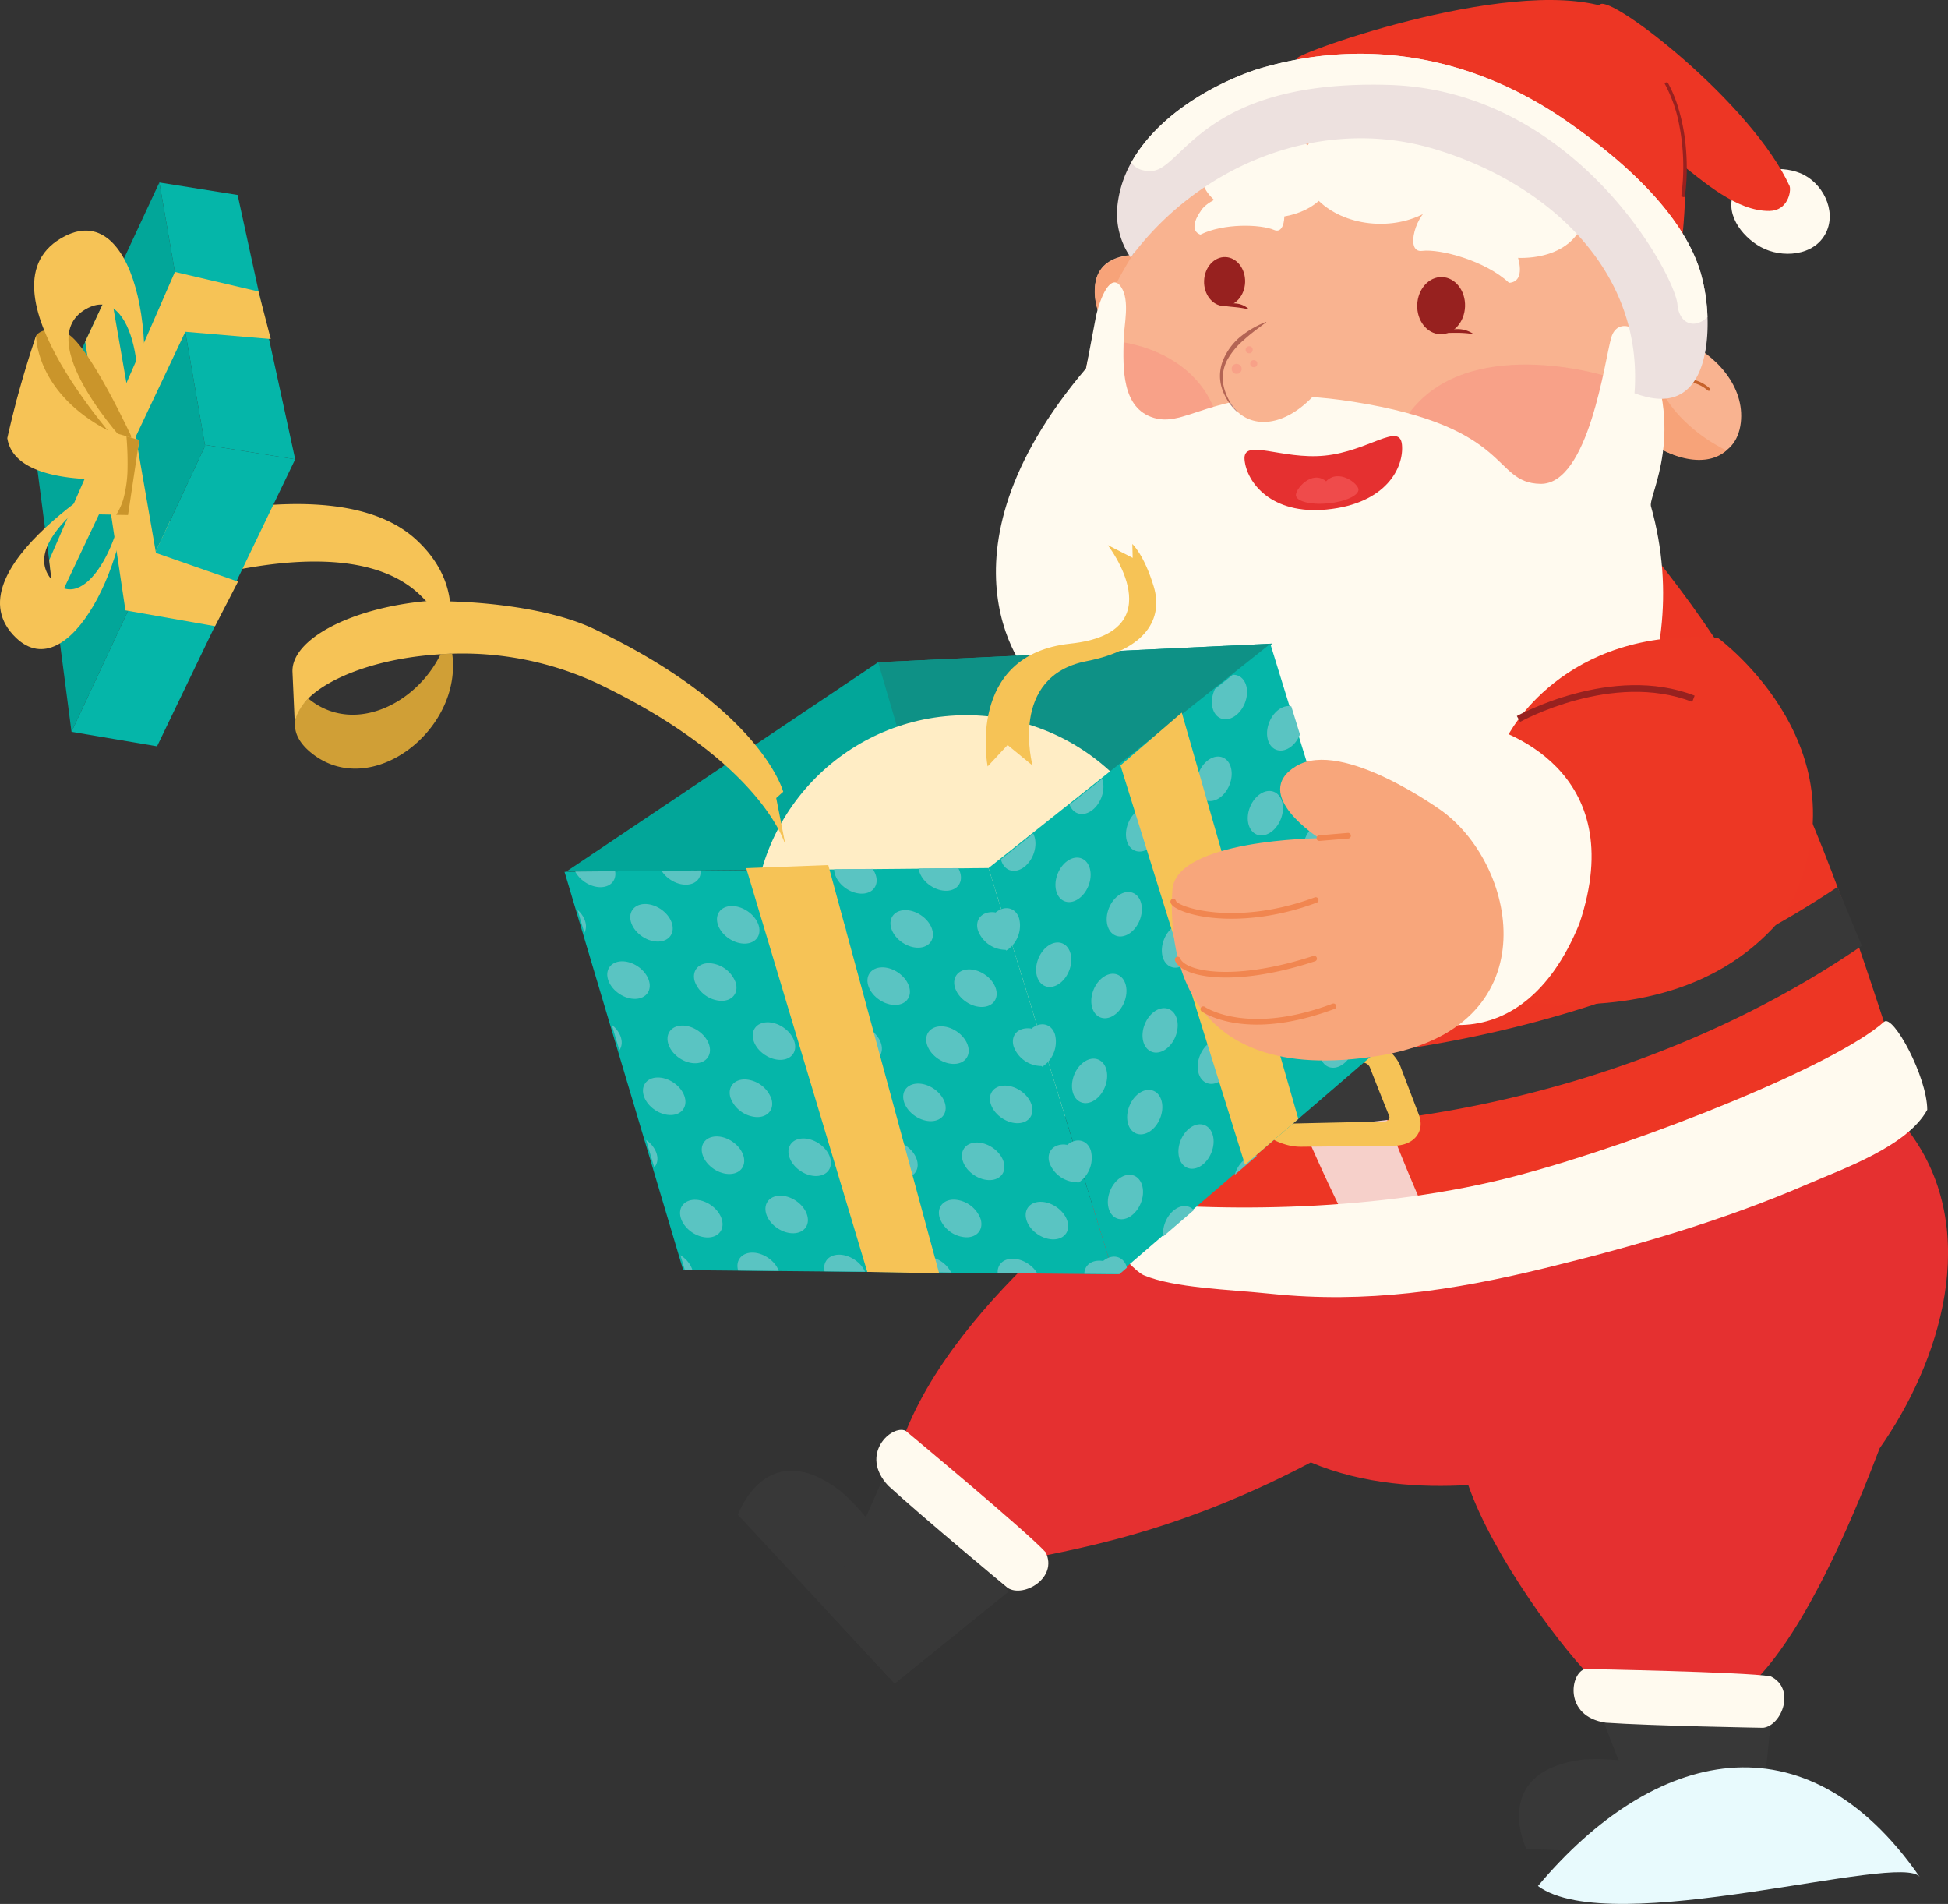<svg xmlns="http://www.w3.org/2000/svg" xmlns:xlink="http://www.w3.org/1999/xlink" viewBox="0 0 503.98 492.47">
  <rect x="0" y="0" width="503.98" height="492.47" fill="#333333" stroke="none"/>
  <defs>
    <style>
      .cls-1 {
        fill: none;
      }

      .cls-2 {
        fill: #f9b390;
      }

      .cls-3 {
        fill: #f7a379;
      }

      .cls-4 {
        fill: #c6622b;
      }

      .cls-5 {
        fill: #f47676;
        opacity: 0.29;
      }

      .cls-6 {
        fill: #e53030;
      }

      .cls-7 {
        fill: #ed3624;
      }

      .cls-8 {
        fill: #f6d0ca;
      }

      .cls-9 {
        fill: #383838;
      }

      .cls-10 {
        fill: #f6c356;
      }

      .cls-11 {
        fill: #fffaef;
      }

      .cls-12 {
        opacity: 0.53;
      }

      .cls-13 {
        fill: #751f1f;
      }

      .cls-14 {
        fill: #02a699;
      }

      .cls-15 {
        fill: #0e9186;
      }

      .cls-16 {
        fill: #ef4b4b;
      }

      .cls-17 {
        fill: #97211f;
      }

      .cls-18 {
        fill: #ede1df;
      }

      .cls-19 {
        fill: #ffedc5;
        filter: blur(10px);
      }

      .cls-20 {
        fill: #05b6a9;
      }

      .cls-21 {
        clip-path: url(#clip-path);
      }

      .cls-22 {
        fill: #5ac4c2;
      }

      .cls-23 {
        fill: #ed3724;
      }

      .cls-24 {
        fill: #f8a67b;
      }

      .cls-25 {
        fill: #f18650;
      }

      .cls-26 {
        fill: #d09f36;
      }

      .cls-27 {
        fill: #e8fafd;
      }

      .cls-28 {
        fill: #ca952b;
      }
    </style>
    <clipPath id="clip-path">
      <polygon class="cls-1"
        points="256.18 224.48 146.48 225.46 148.77 233.17 177.18 328.49 288.56 329.55 289.63 329.56 360.53 268.53 329.08 166.48 256.18 224.48" />
    </clipPath>
  </defs>
  <title>資產 13</title>
  <g id="圖層_2" data-name="圖層 2">
    <g id="Layer_1" data-name="Layer 1">
      <path class="cls-2"
        d="M283.36,73.41c-1.21,9.19,7.1,19.67,15.12,23,7.11,2.92,17.51,2.49,18.72-7.73,1.11-9.38-6.47-17.65-14.57-21.07C296.34,64.92,284.54,64.49,283.36,73.41Z" />
      <path class="cls-3"
        d="M304.26,89.71c-3.6-3.16-7.33-7.44-8.24-11.85-.72-3.45-.81-7.66,1.72-10.9a8.8,8.8,0,0,1,.64-.73c-6.18-.69-13.88,0-15,7.18-1.41,8.92,6.92,19.18,15.12,23,4.53,2.09,10.89,3.07,15-.59A41.77,41.77,0,0,1,304.26,89.71Z" />
      <path class="cls-4"
        d="M309.08,79.72a9.42,9.42,0,0,0-4.56-2.27,16.45,16.45,0,0,0-4.17-.44,10.83,10.83,0,0,0-6.75,2.33,7.7,7.7,0,0,0-2.21,3.12c-.19.48.74,1.11.93.64,1.76-4.42,7-5.74,11.33-5a9,9,0,0,1,4.87,2.12c.5.49,1.06,0,.56-.53Z" />
      <path class="cls-2"
        d="M430.59,107.13c-5,44.69-45.7,69.31-88.4,64.22-18.89-2.24-37.56-9.71-49.47-25.13a63.58,63.58,0,0,1-11.74-51c2.52-12.39,7.85-23.44,15.12-33.93,15.35-22.11,42.24-38.26,69.33-35.5,25.33,2.57,50.09,18.66,60,43.18A78.84,78.84,0,0,1,430.59,107.13Z" />
      <path class="cls-2"
        d="M416.53,94.09c-1.21,9.19,7.1,19.67,15.11,23,7.12,2.93,17.52,2.49,18.73-7.72,1.11-9.38-6.47-17.65-14.57-21.07C429.51,85.6,417.71,85.17,416.53,94.09Z" />
      <path class="cls-3"
        d="M437.43,110.39c-3.6-3.16-7.33-7.44-8.24-11.86-.72-3.45-.81-7.65,1.72-10.89a8.93,8.93,0,0,1,.64-.74c-6.18-.69-13.88,0-15,7.19-1.41,8.92,6.92,19.18,15.11,23,4.53,2.1,10.9,3.08,15-.58A42.13,42.13,0,0,1,437.43,110.39Z" />
      <path class="cls-4"
        d="M442.25,100.39a9.4,9.4,0,0,0-4.56-2.26,16,16,0,0,0-4.17-.44,10.8,10.8,0,0,0-6.75,2.32,7.74,7.74,0,0,0-2.21,3.13c-.19.47.74,1.11.93.64,1.76-4.42,7-5.74,11.32-5a9.08,9.08,0,0,1,4.88,2.11c.5.5,1.06,0,.56-.53Z" />
      <path class="cls-5" d="M414.73,97.06s-35.19-10.7-50.25,9.94l5.31,23.65,37.53,11.22S427,99.4,414.73,97.06Z" />
      <path class="cls-5" d="M288.75,88.3s20.53,1.45,26.13,19.54C314.88,107.84,280.66,128.27,288.75,88.3Z" />
      <path class="cls-6"
        d="M494,292.81h0c-17.14-23.17-201,11-201,11S239.1,341.5,231.1,381c11.71,5.44,16.64,27.28,28.92,23.65,10.52-3.11,39.21-5.32,79.11-26.38,13.65,5.78,28.77,6.57,40.73,5.85,6.26,18.06,24.32,42.93,34.21,52.18,0,0,10.9,1.93,33.23,3.12,0,0,15.32-2.5,39-64.82C501.77,352.65,513,318.44,494,292.81Z" />
      <path class="cls-7"
        d="M493.77,283.86c-29,20.06-62.17,31.15-96.15,39.6-17.1,4.26-33.79,8-51.54,7.41s-35.3-4.54-52.68-8.31c-13.86-25-24-50.58-26.48-79.27-2.12-24.33-1.42-49.44,3.18-73.45,47.32-14.09,93.52-31.54,140.77-45.76,19.07,20.54,35.77,42.71,48.4,67.81C474,221.2,483.58,252.77,493.77,283.86Z" />
      <path class="cls-8"
        d="M317.86,154.09c-6.07,69.58,5.19,110.56,30.38,161.54,6.8-.71,13.59-1.47,20.38-2.34-23.73-53.7-35.73-104.11-27-166.65Q329.77,150.44,317.86,154.09Z" />
      <path class="cls-9"
        d="M428.23,254.13a251.5,251.5,0,0,0,47.16-24.69q3.12,7.6,6.3,15.19C423.91,284.2,345.84,300,276.77,287.84c-1.68-4.49-3.25-9-4.7-13.61,53.08,3.85,107.11-.65,156.16-20.1" />
      <path class="cls-10"
        d="M361.68,274.51c-2.41-4-7.32-6.16-12-6q-12.48.69-24.95,1.47a9.07,9.07,0,0,0-3.79,1,5,5,0,0,0-2.75,5.54,6.74,6.74,0,0,0,.42,1.27c1.76,4,3.59,7.89,5.46,11.79a7.83,7.83,0,0,0,.65,1.11,14.76,14.76,0,0,0,7.52,5.24,13.85,13.85,0,0,0,4.37.69c8.05-.09,16.1-.16,24.15-.28,4.76-.07,7.53-3.22,6.61-7.09a8.72,8.72,0,0,0-.27-.88q-2.43-6.36-4.85-12.73A6.83,6.83,0,0,0,361.68,274.51Zm-3.47,15.57c-8.14.19-16.27.35-24.41.55a2.5,2.5,0,0,1-2.22-1.24c-1.83-4-3.63-8-5.37-12a.87.87,0,0,1,.11-1,1.39,1.39,0,0,1,1-.41c8.28-.44,16.56-.82,24.85-1.21a2.62,2.62,0,0,1,1.45.4,2,2,0,0,1,.77.87q2.46,6.3,5,12.59a.94.94,0,0,1-.48,1.26A1.55,1.55,0,0,1,358.21,290.08Z" />
      <path class="cls-11"
        d="M286.87,310.46c28.58,3.23,70.31,3,105.74-6.4,32.69-8.66,82.29-28.55,94.84-39.77,2.31-2.06,11.12,14.17,11.16,22.77-5.18,9.5-22,15.33-31.16,19.3-21.83,9.46-45,16.1-67.93,21.7-23.66,5.77-46.13,9.14-70.61,6.6-11.05-1.15-25.15-1.49-33-4.81C292.22,328.28,278.22,311.79,286.87,310.46Z" />
      <path class="cls-9" d="M231.45,435.46l-40.53-43.64s7.34-21,26.72-6a59.57,59.57,0,0,1,14.82,20.3l16.08,15.56Z" />
      <polygon class="cls-9" points="229.45 380.15 261 411.65 231.45 435.46 213.52 416.15 229.45 380.15" />
      <path class="cls-9" d="M454.41,480.45l-59.52-2.2s-9.64-20,14.66-23.13A59.54,59.54,0,0,1,434.38,459l22.37-.37Z" />
      <polygon class="cls-9" points="413.88 442.76 458.47 442.72 454.41 480.45 428.08 479.48 413.88 442.76" />
      <path class="cls-11"
        d="M234.29,370.08c-3.57-1.68-12.12,6.06-4.49,14.21,8.7,8,30.94,26.47,30.94,26.47,4.14,2.58,13-2.63,9.8-9.23C265.82,396.29,234.29,370.08,234.29,370.08Z" />
      <path class="cls-11"
        d="M410.09,431.7c-3.84.92-5.68,12.3,5.37,13.89,11.81.83,40.7,1.32,40.7,1.32,4.85-.57,8.52-10.19,1.88-13.33C451.08,432.44,410.09,431.7,410.09,431.7Z" />
      <path class="cls-11"
        d="M281,95.26c-41.76,49.1-15.15,80.37-13.14,80.78s3.7-3.34,4.48-7.17c-.15,11.59-.32,63.31,49.41,74.9,45.27,10.54,72.73-36,75.57-41.77,1.71,2.15-2.56,10.1-.48,10.34,14.55,1.68,42.9-36.71,30.28-81.42-.68-2.81,9.62-19.59-2.25-43-.24-2.83-6.35-6.11-8-.64s-5.78,38.16-18.38,37.87-6.83-14.67-48.39-21.23c-34.74-5.49-42.16,6.9-51.5,4.19-8.49-2.46-8.05-13-7.9-20.16.08-3.95,1.7-10.13-.65-13.7-2.65-4-5.48,2.86-6.51,7.59" />
      <path class="cls-2"
        d="M321.66,86.66a13.66,13.66,0,0,0-5.08,9A12.9,12.9,0,0,0,320,106.36c4.38,4.28,12.06,4,19.49-3.61A32.22,32.22,0,0,0,347,90.22c.66-2.06,1.39-4.92.59-7-1.09-2.88-6.08-2.32-8.54-2.2C333.25,81.3,326.31,82.85,321.66,86.66Z" />
      <g class="cls-12">
        <path class="cls-13"
          d="M319.92,106.4a14.06,14.06,0,0,1-3.87-6.2,10.72,10.72,0,0,1,.53-7.39,15.51,15.51,0,0,1,4.57-5.9,24.59,24.59,0,0,1,6.41-3.65l.05.1c-2,1.46-3.92,2.86-5.68,4.46a19.11,19.11,0,0,0-4.48,5.39,10,10,0,0,0-.83,6.84,13.9,13.9,0,0,0,3.38,6.27Z" />
      </g>
      <circle class="cls-5" cx="319.95" cy="95.41" r="1.3" />
      <circle class="cls-5" cx="323.18" cy="90.47" r="0.92" />
      <circle class="cls-5" cx="324.37" cy="94.06" r="0.92" />
      <polygon class="cls-14" points="146.48 225.46 256.18 224.48 329.08 166.48 227.19 171.3 146.48 225.46" />
      <polygon class="cls-15" points="227.19 171.3 242.98 225.25 256.18 224.48 329.08 166.48 227.19 171.3" />
      <path class="cls-6"
        d="M362.71,115c.57,5.84-4,15.28-19.46,16.79-14.36,1.4-20.69-7-21.26-12.82s9.53,0,20.77-1.12S362.14,109.13,362.71,115Z" />
      <path class="cls-16"
        d="M351.46,126.55c.15,1.58-3.35,3.21-7.82,3.65s-8.22-.49-8.37-2.07,4.08-6.71,7.82-3.64C346.3,121.17,351.31,125,351.46,126.55Z" />
      <ellipse class="cls-11" cx="327.48" cy="45.51" rx="10.83" ry="16.66"
        transform="translate(270.92 371.27) rotate(-88.06)" />
      <ellipse class="cls-11" cx="356.77" cy="43.13" rx="14.75" ry="19.75"
        transform="translate(301.6 398.24) rotate(-88.06)" />
      <ellipse class="cls-11" cx="387.32" cy="49.53" rx="15.9" ry="23.63"
        transform="translate(196.4 390.15) rotate(-68.02)" />
      <ellipse class="cls-17" cx="372.83" cy="79.06" rx="7.39" ry="6.19"
        transform="translate(281.21 449) rotate(-88.06)" />
      <ellipse class="cls-17" cx="316.82" cy="72.83" rx="6.34" ry="5.31"
        transform="translate(233.31 387) rotate(-88.06)" />
      <path class="cls-17"
        d="M372.59,86.13a7.8,7.8,0,0,1,2.12-.76,11.21,11.21,0,0,1,2.24-.24,7.14,7.14,0,0,1,4.29,1.29c-.76-.1-1.46-.2-2.17-.25s-1.41-.08-2.12-.08C375.52,86.08,374.1,86.15,372.59,86.13Z" />
      <path class="cls-17"
        d="M316,79a5.87,5.87,0,0,1,1.82-.5,8,8,0,0,1,1.9,0,5.57,5.57,0,0,1,3.44,1.53c-.64-.13-1.21-.25-1.8-.35s-1.16-.17-1.75-.23C318.41,79.33,317.24,79.25,316,79Z" />
      <path class="cls-11"
        d="M472.43,60.17c-3,6.12-11.5,6.71-16.92,3.71-5.07-2.79-9.77-9.12-6.52-14.89,3.09-5.49,11.48-6.35,16.78-4.19C471.48,47.12,475.24,54.42,472.43,60.17Z" />
      <path class="cls-7"
        d="M335.47,15.17c-.4-1.35,58.52-22.6,82.45-12.42,25.93,11,16.41,65.6,16.41,65.6C429.28,68.81,335.47,15.17,335.47,15.17Z" />
      <path class="cls-7"
        d="M414,1.12c3.05-2.34,39.05,25.39,49,47,.47,1.4-.49,6.35-5.16,6.44-8.49.15-17.09-7.57-23.53-12.58C421.84,32.3,413.48,1.53,414,1.12Z" />
      <path class="cls-18"
        d="M425.92,102.65a28.69,28.69,0,0,1-3.05-.93c2.43-32.57-23.58-54.93-52.23-63.31-28.94-8.47-60.17,4.05-78.11,28.2A20,20,0,0,1,289,54.27,29,29,0,0,1,292.7,42C299.2,30.31,313,22.06,325,18c28.3-8.65,56.41-3.36,80.56,13.5,13.14,9.18,29.12,22.69,34.2,38.3a47.26,47.26,0,0,1,2,12.18C442.14,93.27,438.91,105.87,425.92,102.65Z" />
      <path class="cls-11"
        d="M441.73,82c-3.22,3.21-7.3,1.86-7.75-3.28-.66-7.58-26.27-55.35-74.7-56.76S306,44.06,297.8,44.24c-2.76.06-4.28-.92-5.1-2.23C299.2,30.31,313,22.06,325,18c28.3-8.65,56.41-3.36,80.56,13.5,13.14,9.18,29.12,22.69,34.2,38.3A47.26,47.26,0,0,1,441.73,82Z" />
      <path class="cls-17"
        d="M430.78,21.82a36.49,36.49,0,0,1,3.68,10.6A55.91,55.91,0,0,1,435,50.5c-.06.44.87.69.93.24a57.67,57.67,0,0,0,.3-11.67,50.59,50.59,0,0,0-2.18-11.67,33.87,33.87,0,0,0-2.47-5.85c-.26-.47-1.09-.2-.83.27Z" />
      <circle class="cls-19" cx="250" cy="240" r="55">
        <animate 
          attributeType="auto" 
          attributeName="opacity" 
          dur="1s" 
          values="0.4;0.8;0.4" 
          repeatCount="indefinite"
          begin="0" />
      </circle>
      <polygon class="cls-20"
        points="255.75 224.53 288.13 329.6 176.76 328.54 148.35 233.22 146.05 225.51 255.75 224.53" />
      <polygon class="cls-20"
        points="328.65 166.53 360.11 268.58 289.21 329.61 288.13 329.6 255.75 224.53 328.65 166.53" />
      <g class="cls-21">
        <ellipse class="cls-22" cx="63.6" cy="221.34" rx="4.28" ry="5.96"
          transform="translate(-155.76 151.22) rotate(-56.24)" />
        <ellipse class="cls-22" cx="86.04" cy="221.86" rx="4.28" ry="5.96"
          transform="translate(-146.23 170.11) rotate(-56.24)" />
        <ellipse class="cls-22" cx="108.48" cy="222.39" rx="4.28" ry="5.96"
          transform="translate(-136.7 189) rotate(-56.24)" />
        <path class="cls-22"
          d="M136.21,223c.82,2.68-.88,4.8-3.8,4.74a7.67,7.67,0,0,1-6.78-5c-.83-2.68.87-4.81,3.79-4.74A7.69,7.69,0,0,1,136.21,223Z" />
        <ellipse class="cls-22" cx="153.36" cy="223.44" rx="4.28" ry="5.96"
          transform="matrix(0.56, -0.83, 0.83, 0.56, -117.63, 226.77)" />
        <ellipse class="cls-22" cx="175.8" cy="223.96" rx="4.28" ry="5.96"
          transform="translate(-108.09 245.67) rotate(-56.24)" />
        <ellipse class="cls-22" cx="198.24" cy="224.49" rx="4.28" ry="5.96"
          transform="translate(-98.56 264.56) rotate(-56.24)" />
        <ellipse class="cls-22" cx="220.68" cy="225.01" rx="4.28" ry="5.96"
          transform="matrix(0.56, -0.83, 0.83, 0.56, -89.03, 283.44)" />
        <ellipse class="cls-22" cx="243.11" cy="225.54" rx="4.28" ry="5.96"
          transform="translate(-79.49 302.33) rotate(-56.24)" />
        <ellipse class="cls-22" cx="78.79" cy="236.59" rx="4.28" ry="5.96"
          transform="matrix(0.56, -0.83, 0.83, 0.56, -161.69, 170.62)" />
        <ellipse class="cls-22" cx="101.23" cy="237.11" rx="4.28" ry="5.96"
          transform="translate(-152.15 189.51) rotate(-56.24)" />
        <ellipse class="cls-22" cx="123.67" cy="237.63" rx="4.28" ry="5.96"
          transform="translate(-142.62 208.4) rotate(-56.24)" />
        <ellipse class="cls-22" cx="146.11" cy="238.16" rx="4.28" ry="5.96"
          transform="translate(-133.09 227.29) rotate(-56.24)" />
        <ellipse class="cls-22" cx="168.55" cy="238.68" rx="4.28" ry="5.96"
          transform="translate(-123.55 246.18) rotate(-56.24)" />
        <ellipse class="cls-22" cx="190.99" cy="239.21" rx="4.28" ry="5.96"
          transform="translate(-114.02 265.07) rotate(-56.24)" />
        <ellipse class="cls-22" cx="213.43" cy="239.73" rx="4.28" ry="5.96"
          transform="translate(-104.48 283.96) rotate(-56.24)" />
        <ellipse class="cls-22" cx="235.87" cy="240.26" rx="4.28" ry="5.96"
          transform="translate(-94.95 302.85) rotate(-56.24)" />
        <path class="cls-22"
          d="M257.52,236a5.69,5.69,0,0,0-.71-.07c-2.92-.07-4.62,2.06-3.79,4.74a7.67,7.67,0,0,0,6.78,5,5.12,5.12,0,0,0,.69,0Z" />
        <ellipse class="cls-22" cx="72.84" cy="251.4" rx="4.28" ry="5.96"
          transform="translate(-176.64 172.26) rotate(-56.24)" />
        <ellipse class="cls-22" cx="95.28" cy="251.92" rx="4.28" ry="5.96"
          transform="translate(-167.11 191.15) rotate(-56.24)" />
        <ellipse class="cls-22" cx="117.72" cy="252.45" rx="4.28" ry="5.96"
          transform="translate(-157.58 210.04) rotate(-56.24)" />
        <ellipse class="cls-22" cx="140.16" cy="252.97" rx="4.28" ry="5.96"
          transform="translate(-148.04 228.93) rotate(-56.24)" />
        <ellipse class="cls-22" cx="162.6" cy="253.5" rx="4.28" ry="5.96"
          transform="translate(-138.51 247.82) rotate(-56.24)" />
        <path class="cls-22"
          d="M190.33,254.14c.83,2.69-.87,4.81-3.79,4.74a7.69,7.69,0,0,1-6.79-5c-.83-2.69.87-4.81,3.79-4.74A7.69,7.69,0,0,1,190.33,254.14Z" />
        <ellipse class="cls-22" cx="207.48" cy="254.55" rx="4.28" ry="5.96"
          transform="translate(-119.44 285.6) rotate(-56.24)" />
        <ellipse class="cls-22" cx="229.92" cy="255.07" rx="4.28" ry="5.96"
          transform="translate(-109.91 304.48) rotate(-56.24)" />
        <ellipse class="cls-22" cx="252.36" cy="255.59" rx="4.28" ry="5.96"
          transform="translate(-100.37 323.37) rotate(-56.24)" />
        <ellipse class="cls-22" cx="88.03" cy="266.64" rx="4.28" ry="5.96"
          transform="translate(-182.57 191.66) rotate(-56.24)" />
        <ellipse class="cls-22" cx="110.47" cy="267.17" rx="4.28" ry="5.96"
          transform="translate(-173.03 210.55) rotate(-56.24)" />
        <ellipse class="cls-22" cx="132.91" cy="267.69" rx="4.28" ry="5.96"
          transform="translate(-163.5 229.44) rotate(-56.24)" />
        <ellipse class="cls-22" cx="155.35" cy="268.22" rx="4.28" ry="5.96"
          transform="translate(-153.97 248.33) rotate(-56.24)" />
        <ellipse class="cls-22" cx="177.79" cy="268.74" rx="4.28" ry="5.96"
          transform="matrix(0.56, -0.83, 0.83, 0.56, -144.43, 267.22)" />
        <ellipse class="cls-22" cx="200.23" cy="269.27" rx="4.28" ry="5.96"
          transform="translate(-134.9 286.11) rotate(-56.24)" />
        <ellipse class="cls-22" cx="222.67" cy="269.79" rx="4.28" ry="5.96"
          transform="translate(-125.37 305) rotate(-56.24)" />
        <ellipse class="cls-22" cx="245.11" cy="270.32" rx="4.28" ry="5.96"
          transform="translate(-115.83 323.89) rotate(-56.24)" />
        <path class="cls-22"
          d="M266.78,266.05a4.39,4.39,0,0,0-.72-.07c-2.93-.07-4.62,2-3.8,4.74a7.7,7.7,0,0,0,6.79,5,5.39,5.39,0,0,0,.7,0Z" />
        <ellipse class="cls-22" cx="82.09" cy="281.45" rx="4.28" ry="5.96"
          transform="translate(-197.52 193.3) rotate(-56.24)" />
        <ellipse class="cls-22" cx="104.53" cy="281.98" rx="4.28" ry="5.96"
          transform="translate(-187.99 212.19) rotate(-56.24)" />
        <ellipse class="cls-22" cx="126.97" cy="282.5" rx="4.28" ry="5.96"
          transform="translate(-178.46 231.07) rotate(-56.24)" />
        <ellipse class="cls-22" cx="149.4" cy="283.03" rx="4.28" ry="5.96"
          transform="translate(-168.92 249.97) rotate(-56.24)" />
        <ellipse class="cls-22" cx="171.84" cy="283.55" rx="4.28" ry="5.96"
          transform="translate(-159.39 268.85) rotate(-56.24)" />
        <path class="cls-22"
          d="M199.57,284.2c.83,2.68-.87,4.81-3.79,4.74a7.69,7.69,0,0,1-6.79-5c-.82-2.68.88-4.8,3.8-4.74A7.67,7.67,0,0,1,199.57,284.2Z" />
        <path class="cls-22"
          d="M222,284.72c.83,2.69-.87,4.81-3.79,4.74a7.7,7.7,0,0,1-6.79-5c-.82-2.69.88-4.81,3.8-4.74A7.68,7.68,0,0,1,222,284.72Z" />
        <ellipse class="cls-22" cx="239.16" cy="285.13" rx="4.28" ry="5.96"
          transform="translate(-130.79 325.52) rotate(-56.24)" />
        <ellipse class="cls-22" cx="261.6" cy="285.65" rx="4.28" ry="5.96"
          transform="translate(-121.25 344.41) rotate(-56.24)" />
        <ellipse class="cls-22" cx="97.28" cy="296.7" rx="4.28" ry="5.96"
          transform="translate(-203.45 212.7) rotate(-56.24)" />
        <ellipse class="cls-22" cx="119.72" cy="297.22" rx="4.28" ry="5.96"
          transform="translate(-193.92 231.59) rotate(-56.24)" />
        <ellipse class="cls-22" cx="142.16" cy="297.75" rx="4.28" ry="5.96"
          transform="translate(-184.38 250.48) rotate(-56.24)" />
        <ellipse class="cls-22" cx="164.6" cy="298.27" rx="4.28" ry="5.96"
          transform="translate(-174.85 269.37) rotate(-56.24)" />
        <ellipse class="cls-22" cx="187.04" cy="298.8" rx="4.28" ry="5.96"
          transform="translate(-165.31 288.26) rotate(-56.24)" />
        <ellipse class="cls-22" cx="209.48" cy="299.32" rx="4.28" ry="5.96"
          transform="translate(-155.78 307.15) rotate(-56.24)" />
        <ellipse class="cls-22" cx="231.92" cy="299.85" rx="4.28" ry="5.96"
          transform="translate(-146.25 326.04) rotate(-56.24)" />
        <ellipse class="cls-22" cx="254.36" cy="300.37" rx="4.28" ry="5.96"
          transform="translate(-136.71 344.93) rotate(-56.24)" />
        <path class="cls-22"
          d="M276.05,296.1c-.25,0-.5-.06-.75-.07-2.92-.06-4.62,2.06-3.79,4.74a7.67,7.67,0,0,0,6.78,5,5.58,5.58,0,0,0,.72,0Z" />
        <ellipse class="cls-22" cx="91.33" cy="311.51" rx="4.28" ry="5.96"
          transform="translate(-218.4 214.33) rotate(-56.24)" />
        <ellipse class="cls-22" cx="113.77" cy="312.03" rx="4.28" ry="5.96"
          transform="translate(-208.87 233.23) rotate(-56.24)" />
        <ellipse class="cls-22" cx="136.21" cy="312.56" rx="4.28" ry="5.96"
          transform="translate(-199.34 252.12) rotate(-56.24)" />
        <ellipse class="cls-22" cx="158.65" cy="313.08" rx="4.28" ry="5.96"
          transform="translate(-189.8 271.01) rotate(-56.24)" />
        <ellipse class="cls-22" cx="181.09" cy="313.61" rx="4.28" ry="5.96"
          transform="matrix(0.56, -0.83, 0.83, 0.56, -180.27, 289.89)" />
        <ellipse class="cls-22" cx="203.53" cy="314.13" rx="4.28" ry="5.96"
          transform="translate(-170.74 308.78) rotate(-56.24)" />
        <path class="cls-22"
          d="M231.26,314.78c.82,2.68-.88,4.81-3.8,4.74a7.67,7.67,0,0,1-6.78-5c-.83-2.68.87-4.8,3.79-4.74A7.69,7.69,0,0,1,231.26,314.78Z" />
        <path class="cls-22"
          d="M253.7,315.3c.82,2.69-.88,4.81-3.8,4.74a7.68,7.68,0,0,1-6.78-5c-.83-2.69.87-4.81,3.79-4.74A7.7,7.7,0,0,1,253.7,315.3Z" />
        <ellipse class="cls-22" cx="270.85" cy="315.71" rx="4.28" ry="5.96"
          transform="translate(-142.13 365.45) rotate(-56.24)" />
        <ellipse class="cls-22" cx="106.52" cy="326.75" rx="4.28" ry="5.96"
          transform="translate(-224.33 233.74) rotate(-56.24)" />
        <ellipse class="cls-22" cx="128.96" cy="327.28" rx="4.28" ry="5.96"
          transform="translate(-214.8 252.63) rotate(-56.24)" />
        <ellipse class="cls-22" cx="151.4" cy="327.8" rx="4.28" ry="5.96"
          transform="translate(-205.26 271.52) rotate(-56.24)" />
        <ellipse class="cls-22" cx="173.84" cy="328.33" rx="4.28" ry="5.96"
          transform="translate(-195.73 290.41) rotate(-56.24)" />
        <ellipse class="cls-22" cx="196.28" cy="328.85" rx="4.28" ry="5.96"
          transform="translate(-186.19 309.3) rotate(-56.24)" />
        <ellipse class="cls-22" cx="218.72" cy="329.38" rx="4.28" ry="5.96"
          transform="translate(-176.66 328.19) rotate(-56.24)" />
        <path class="cls-22"
          d="M246.45,330c.83,2.69-.87,4.81-3.79,4.74a7.69,7.69,0,0,1-6.79-5c-.83-2.69.87-4.81,3.79-4.74A7.69,7.69,0,0,1,246.45,330Z" />
        <ellipse class="cls-22" cx="263.6" cy="330.43" rx="4.28" ry="5.96"
          transform="translate(-157.59 365.97) rotate(-56.24)" />
        <path class="cls-22"
          d="M285.31,326.16a6.48,6.48,0,0,0-.77-.07c-2.92-.07-4.62,2.05-3.79,4.74a7.69,7.69,0,0,0,6.78,5,4.41,4.41,0,0,0,.74,0Z" />
        <path class="cls-22"
          d="M105.86,341.69c.83,2.68-.87,4.8-3.79,4.73a7.66,7.66,0,0,1-6.78-5c-.83-2.69.87-4.81,3.79-4.74A7.67,7.67,0,0,1,105.86,341.69Z" />
        <ellipse class="cls-22" cx="123.01" cy="342.09" rx="4.28" ry="5.96"
          transform="translate(-229.75 254.26) rotate(-56.24)" />
        <ellipse class="cls-22" cx="145.45" cy="342.61" rx="4.28" ry="5.96"
          transform="translate(-220.22 273.16) rotate(-56.24)" />
        <ellipse class="cls-22" cx="167.89" cy="343.14" rx="4.28" ry="5.96"
          transform="translate(-210.68 292.05) rotate(-56.24)" />
        <ellipse class="cls-22" cx="190.33" cy="343.66" rx="4.28" ry="5.96"
          transform="translate(-201.15 310.93) rotate(-56.24)" />
        <ellipse class="cls-22" cx="212.77" cy="344.19" rx="4.28" ry="5.96"
          transform="translate(-191.62 329.83) rotate(-56.24)" />
        <ellipse class="cls-22" cx="235.21" cy="344.71" rx="4.28" ry="5.96"
          transform="translate(-182.08 348.71) rotate(-56.24)" />
        <ellipse class="cls-22" cx="257.65" cy="345.24" rx="4.28" ry="5.96"
          transform="translate(-172.55 367.6) rotate(-56.24)" />
        <ellipse class="cls-22" cx="280.09" cy="345.76" rx="4.28" ry="5.96"
          transform="translate(-163.01 386.49) rotate(-56.24)" />
        <ellipse class="cls-22" cx="115.77" cy="356.81" rx="4.28" ry="5.96"
          transform="translate(-245.21 254.78) rotate(-56.24)" />
        <ellipse class="cls-22" cx="138.21" cy="357.33" rx="4.28" ry="5.96"
          transform="translate(-235.68 273.67) rotate(-56.24)" />
        <ellipse class="cls-22" cx="160.65" cy="357.86" rx="4.28" ry="5.96"
          transform="translate(-226.14 292.56) rotate(-56.24)" />
        <path class="cls-22"
          d="M188.37,358.51c.83,2.68-.87,4.8-3.79,4.73a7.66,7.66,0,0,1-6.78-5c-.83-2.69.87-4.81,3.79-4.74A7.67,7.67,0,0,1,188.37,358.51Z" />
        <ellipse class="cls-22" cx="205.52" cy="358.91" rx="4.28" ry="5.96"
          transform="translate(-207.07 330.34) rotate(-56.24)" />
        <ellipse class="cls-22" cx="227.96" cy="359.43" rx="4.28" ry="5.96"
          transform="translate(-197.54 349.23) rotate(-56.24)" />
        <ellipse class="cls-22" cx="250.4" cy="359.96" rx="4.28" ry="5.96"
          transform="translate(-188.01 368.12) rotate(-56.24)" />
        <ellipse class="cls-22" cx="272.84" cy="360.48" rx="4.28" ry="5.96"
          transform="translate(-178.47 387.01) rotate(-56.24)" />
        <path class="cls-22"
          d="M294.58,356.22a7.29,7.29,0,0,0-.79-.08c-2.92-.06-4.62,2.06-3.8,4.74a7.69,7.69,0,0,0,6.79,5,6.34,6.34,0,0,0,.76,0Z" />
        <ellipse class="cls-22" cx="409.35" cy="114.98" rx="5.96" ry="4.28"
          transform="translate(149.5 451.53) rotate(-68.02)" />
        <ellipse class="cls-22" cx="391.1" cy="128.05" rx="5.96" ry="4.28"
          transform="translate(125.96 442.78) rotate(-68.02)" />
        <path class="cls-22"
          d="M368.54,144.19c.83,2.69,3.43,3.48,5.81,1.78a7.69,7.69,0,0,0,2.8-7.94c-.83-2.68-3.43-3.48-5.81-1.78A7.69,7.69,0,0,0,368.54,144.19Z" />
        <ellipse class="cls-22" cx="354.59" cy="154.18" rx="5.96" ry="4.28"
          transform="translate(78.89 425.28) rotate(-68.02)" />
        <ellipse class="cls-22" cx="336.34" cy="167.24" rx="5.96" ry="4.28"
          transform="translate(55.36 416.53) rotate(-68.02)" />
        <ellipse class="cls-22" cx="318.09" cy="180.31" rx="5.96" ry="4.28"
          transform="translate(31.82 407.78) rotate(-68.02)" />
        <ellipse class="cls-22" cx="299.84" cy="193.38" rx="5.96" ry="4.28"
          transform="translate(8.29 399.03) rotate(-68.02)" />
        <ellipse class="cls-22" cx="281.59" cy="206.44" rx="5.96" ry="4.28"
          transform="matrix(0.37, -0.93, 0.93, 0.37, -15.25, 390.29)" />
        <ellipse class="cls-22" cx="263.34" cy="219.51" rx="5.96" ry="4.28"
          transform="translate(-38.78 381.54) rotate(-68.02)" />
        <ellipse class="cls-22" cx="405.37" cy="136.13" rx="5.96" ry="4.28"
          transform="translate(127.39 461.08) rotate(-68.02)" />
        <ellipse class="cls-22" cx="387.12" cy="149.2" rx="5.96" ry="4.28"
          transform="translate(103.86 452.33) rotate(-68.02)" />
        <ellipse class="cls-22" cx="368.87" cy="162.26" rx="5.96" ry="4.28"
          transform="translate(80.32 443.58) rotate(-68.02)" />
        <ellipse class="cls-22" cx="350.62" cy="175.33" rx="5.96" ry="4.28"
          transform="translate(56.79 434.83) rotate(-68.02)" />
        <ellipse class="cls-22" cx="332.37" cy="188.4" rx="5.96" ry="4.28"
          transform="translate(33.25 426.08) rotate(-68.02)" />
        <ellipse class="cls-22" cx="314.12" cy="201.46" rx="5.96" ry="4.28"
          transform="translate(9.72 417.33) rotate(-68.02)" />
        <ellipse class="cls-22" cx="295.87" cy="214.53" rx="5.96" ry="4.28"
          transform="translate(-13.82 408.58) rotate(-68.02)" />
        <ellipse class="cls-22" cx="277.62" cy="227.6" rx="5.96" ry="4.28"
          transform="translate(-37.35 399.83) rotate(-68.02)" />
        <path class="cls-22"
          d="M257.32,236.25a4.89,4.89,0,0,1,.55-.45c2.37-1.7,5-.9,5.8,1.78a7.69,7.69,0,0,1-2.8,7.94,6.22,6.22,0,0,1-.59.36Z" />
        <ellipse class="cls-22" cx="418.63" cy="145.03" rx="5.96" ry="4.28"
          transform="translate(127.44 478.93) rotate(-68.02)" />
        <ellipse class="cls-22" cx="400.38" cy="158.09" rx="5.96" ry="4.28"
          transform="translate(103.91 470.18) rotate(-68.02)" />
        <ellipse class="cls-22" cx="382.12" cy="171.16" rx="5.96" ry="4.28"
          transform="translate(80.37 461.43) rotate(-68.02)" />
        <path class="cls-22"
          d="M359.57,187.3c.83,2.69,3.43,3.48,5.8,1.78a7.69,7.69,0,0,0,2.81-7.94c-.83-2.68-3.43-3.48-5.81-1.78A7.69,7.69,0,0,0,359.57,187.3Z" />
        <ellipse class="cls-22" cx="345.62" cy="197.29" rx="5.96" ry="4.28"
          transform="translate(33.3 443.93) rotate(-68.02)" />
        <ellipse class="cls-22" cx="327.37" cy="210.36" rx="5.96" ry="4.28"
          transform="translate(9.77 435.18) rotate(-68.02)" />
        <path class="cls-22"
          d="M304.82,226.5c.83,2.69,3.43,3.48,5.8,1.78a7.67,7.67,0,0,0,2.8-7.94c-.83-2.68-3.42-3.48-5.8-1.78A7.67,7.67,0,0,0,304.82,226.5Z" />
        <ellipse class="cls-22" cx="290.87" cy="236.49" rx="5.96" ry="4.28"
          transform="translate(-37.3 417.69) rotate(-68.02)" />
        <ellipse class="cls-22" cx="272.62" cy="249.55" rx="5.96" ry="4.28"
          transform="translate(-60.84 408.94) rotate(-68.02)" />
        <ellipse class="cls-22" cx="414.65" cy="166.18" rx="5.96" ry="4.28"
          transform="translate(105.34 488.48) rotate(-68.02)" />
        <ellipse class="cls-22" cx="396.4" cy="179.24" rx="5.96" ry="4.28"
          transform="translate(81.81 479.73) rotate(-68.02)" />
        <ellipse class="cls-22" cx="378.15" cy="192.31" rx="5.96" ry="4.28"
          transform="translate(58.27 470.98) rotate(-68.02)" />
        <ellipse class="cls-22" cx="359.9" cy="205.38" rx="5.96" ry="4.28"
          transform="translate(34.74 462.23) rotate(-68.02)" />
        <ellipse class="cls-22" cx="341.65" cy="218.44" rx="5.96" ry="4.28"
          transform="translate(11.2 453.48) rotate(-68.02)" />
        <ellipse class="cls-22" cx="323.4" cy="231.51" rx="5.96" ry="4.28"
          transform="translate(-12.33 444.74) rotate(-68.02)" />
        <ellipse class="cls-22" cx="305.15" cy="244.57" rx="5.96" ry="4.28"
          transform="translate(-35.87 435.98) rotate(-68.02)" />
        <ellipse class="cls-22" cx="286.9" cy="257.64" rx="5.96" ry="4.28"
          transform="translate(-59.41 427.24) rotate(-68.02)" />
        <path class="cls-22"
          d="M266.58,266.31c.18-.16.37-.32.56-.46,2.38-1.71,5-.91,5.81,1.78a7.69,7.69,0,0,1-2.8,7.94,4.76,4.76,0,0,1-.6.36Z" />
        <ellipse class="cls-22" cx="427.91" cy="175.07" rx="5.96" ry="4.28"
          transform="translate(105.39 506.33) rotate(-68.02)" />
        <ellipse class="cls-22" cx="409.65" cy="188.14" rx="5.96" ry="4.28"
          transform="translate(81.85 497.58) rotate(-68.02)" />
        <ellipse class="cls-22" cx="391.4" cy="201.2" rx="5.96" ry="4.28"
          transform="translate(58.32 488.83) rotate(-68.02)" />
        <ellipse class="cls-22" cx="373.15" cy="214.27" rx="5.96" ry="4.28"
          transform="translate(34.78 480.08) rotate(-68.02)" />
        <ellipse class="cls-22" cx="354.9" cy="227.33" rx="5.96" ry="4.28"
          transform="translate(11.24 471.33) rotate(-68.02)" />
        <path class="cls-22"
          d="M332.35,243.48c.83,2.68,3.43,3.48,5.8,1.78a7.67,7.67,0,0,0,2.8-7.94c-.83-2.68-3.42-3.48-5.8-1.78A7.67,7.67,0,0,0,332.35,243.48Z" />
        <ellipse class="cls-22" cx="318.4" cy="253.47" rx="5.96" ry="4.28"
          transform="translate(-35.82 453.84) rotate(-68.02)" />
        <ellipse class="cls-22" cx="300.15" cy="266.53" rx="5.96" ry="4.28"
          transform="translate(-59.36 445.09) rotate(-68.02)" />
        <ellipse class="cls-22" cx="281.9" cy="279.6" rx="5.96" ry="4.28"
          transform="translate(-82.9 436.34) rotate(-68.02)" />
        <ellipse class="cls-22" cx="423.93" cy="196.22" rx="5.96" ry="4.28"
          transform="translate(83.29 515.88) rotate(-68.02)" />
        <ellipse class="cls-22" cx="405.68" cy="209.29" rx="5.96" ry="4.28"
          transform="translate(59.75 507.13) rotate(-68.02)" />
        <ellipse class="cls-22" cx="387.43" cy="222.35" rx="5.96" ry="4.28"
          transform="translate(36.22 498.38) rotate(-68.02)" />
        <ellipse class="cls-22" cx="369.18" cy="235.42" rx="5.96" ry="4.28"
          transform="translate(12.68 489.64) rotate(-68.02)" />
        <path class="cls-22"
          d="M346.63,251.57c.82,2.68,3.42,3.48,5.8,1.78a7.69,7.69,0,0,0,2.8-7.94c-.83-2.69-3.43-3.48-5.8-1.78A7.67,7.67,0,0,0,346.63,251.57Z" />
        <ellipse class="cls-22" cx="332.68" cy="261.55" rx="5.96" ry="4.28"
          transform="translate(-34.39 472.14) rotate(-68.02)" />
        <ellipse class="cls-22" cx="314.43" cy="274.62" rx="5.96" ry="4.28"
          transform="translate(-57.93 463.39) rotate(-68.02)" />
        <ellipse class="cls-22" cx="296.18" cy="287.68" rx="5.96" ry="4.28"
          transform="translate(-81.46 454.64) rotate(-68.02)" />
        <path class="cls-22"
          d="M275.85,296.37a6.57,6.57,0,0,1,.57-.48c2.38-1.7,5-.9,5.81,1.78a7.69,7.69,0,0,1-2.8,7.94,4.05,4.05,0,0,1-.62.37Z" />
        <path class="cls-22"
          d="M432.88,208.19c.83,2.69,3.43,3.49,5.81,1.79a7.7,7.7,0,0,0,2.8-7.94c-.83-2.69-3.43-3.49-5.81-1.79A7.7,7.7,0,0,0,432.88,208.19Z" />
        <ellipse class="cls-22" cx="418.93" cy="218.18" rx="5.96" ry="4.28"
          transform="translate(59.8 524.99) rotate(-68.02)" />
        <ellipse class="cls-22" cx="400.68" cy="231.25" rx="5.96" ry="4.28"
          transform="translate(36.26 516.23) rotate(-68.02)" />
        <ellipse class="cls-22" cx="382.43" cy="244.31" rx="5.96" ry="4.28"
          transform="translate(12.73 507.49) rotate(-68.02)" />
        <ellipse class="cls-22" cx="364.18" cy="257.38" rx="5.96" ry="4.28"
          transform="translate(-10.81 498.74) rotate(-68.02)" />
        <ellipse class="cls-22" cx="345.93" cy="270.45" rx="5.96" ry="4.28"
          transform="translate(-34.34 489.99) rotate(-68.02)" />
        <ellipse class="cls-22" cx="327.68" cy="283.51" rx="5.96" ry="4.28"
          transform="translate(-57.88 481.24) rotate(-68.02)" />
        <ellipse class="cls-22" cx="309.43" cy="296.58" rx="5.96" ry="4.28"
          transform="translate(-81.41 472.49) rotate(-68.02)" />
        <ellipse class="cls-22" cx="291.18" cy="309.64" rx="5.96" ry="4.28"
          transform="translate(-104.95 463.74) rotate(-68.02)" />
        <ellipse class="cls-22" cx="433.21" cy="226.27" rx="5.96" ry="4.28"
          transform="translate(61.23 543.29) rotate(-68.02)" />
        <ellipse class="cls-22" cx="414.96" cy="239.33" rx="5.96" ry="4.28"
          transform="translate(37.69 534.53) rotate(-68.02)" />
        <ellipse class="cls-22" cx="396.71" cy="252.4" rx="5.96" ry="4.28"
          transform="translate(14.16 525.79) rotate(-68.02)" />
        <path class="cls-22"
          d="M374.16,268.55c.82,2.68,3.42,3.48,5.8,1.78a7.7,7.7,0,0,0,2.8-7.94c-.83-2.69-3.43-3.49-5.8-1.78A7.67,7.67,0,0,0,374.16,268.55Z" />
        <ellipse class="cls-22" cx="360.21" cy="278.53" rx="5.96" ry="4.28"
          transform="translate(-32.91 508.29) rotate(-68.02)" />
        <ellipse class="cls-22" cx="341.96" cy="291.6" rx="5.96" ry="4.28"
          transform="translate(-56.44 499.54) rotate(-68.02)" />
        <ellipse class="cls-22" cx="323.71" cy="304.66" rx="5.96" ry="4.28"
          transform="translate(-79.98 490.79) rotate(-68.02)" />
        <ellipse class="cls-22" cx="305.45" cy="317.73" rx="5.96" ry="4.28"
          transform="translate(-103.51 482.04) rotate(-68.02)" />
        <path class="cls-22"
          d="M285.11,326.43a4.51,4.51,0,0,1,.59-.49c2.38-1.71,5-.91,5.81,1.78a7.7,7.7,0,0,1-2.81,7.94,5.27,5.27,0,0,1-.63.38Z" />
        <path class="cls-22"
          d="M442.16,238.24c.83,2.68,3.43,3.48,5.8,1.78a7.7,7.7,0,0,0,2.81-7.94c-.83-2.68-3.43-3.48-5.81-1.78A7.69,7.69,0,0,0,442.16,238.24Z" />
        <path class="cls-22"
          d="M423.91,251.31c.83,2.68,3.43,3.48,5.8,1.78a7.67,7.67,0,0,0,2.8-7.94c-.82-2.69-3.42-3.49-5.8-1.78A7.69,7.69,0,0,0,423.91,251.31Z" />
        <ellipse class="cls-22" cx="409.96" cy="261.29" rx="5.96" ry="4.28"
          transform="translate(14.21 543.64) rotate(-68.02)" />
        <ellipse class="cls-22" cx="391.71" cy="274.36" rx="5.96" ry="4.28"
          transform="translate(-9.33 534.89) rotate(-68.02)" />
        <ellipse class="cls-22" cx="373.46" cy="287.42" rx="5.96" ry="4.28"
          transform="matrix(0.37, -0.93, 0.93, 0.37, -32.86, 526.14)" />
        <ellipse class="cls-22" cx="355.21" cy="300.49" rx="5.96" ry="4.28"
          transform="translate(-56.4 517.39) rotate(-68.02)" />
        <path class="cls-22"
          d="M332.66,316.64c.82,2.68,3.42,3.48,5.8,1.78a7.69,7.69,0,0,0,2.8-7.94c-.83-2.69-3.43-3.49-5.8-1.78A7.67,7.67,0,0,0,332.66,316.64Z" />
        <path class="cls-22"
          d="M314.4,329.7c.83,2.69,3.43,3.48,5.81,1.78a7.69,7.69,0,0,0,2.8-7.94c-.83-2.68-3.43-3.48-5.8-1.78A7.7,7.7,0,0,0,314.4,329.7Z" />
        <ellipse class="cls-22" cx="300.46" cy="339.69" rx="5.96" ry="4.28"
          transform="translate(-127 491.15) rotate(-68.02)" />
        <ellipse class="cls-22" cx="442.49" cy="256.31" rx="5.96" ry="4.28"
          transform="translate(39.18 570.69) rotate(-68.02)" />
        <ellipse class="cls-22" cx="424.24" cy="269.38" rx="5.96" ry="4.28"
          transform="translate(15.64 561.94) rotate(-68.02)" />
        <ellipse class="cls-22" cx="405.99" cy="282.44" rx="5.96" ry="4.28"
          transform="translate(-7.89 553.19) rotate(-68.02)" />
        <ellipse class="cls-22" cx="387.74" cy="295.51" rx="5.96" ry="4.28"
          transform="translate(-31.43 544.44) rotate(-68.02)" />
        <ellipse class="cls-22" cx="369.49" cy="308.58" rx="5.96" ry="4.28"
          transform="translate(-54.96 535.69) rotate(-68.02)" />
        <ellipse class="cls-22" cx="351.23" cy="321.64" rx="5.96" ry="4.28"
          transform="translate(-78.5 526.94) rotate(-68.02)" />
        <ellipse class="cls-22" cx="332.98" cy="334.71" rx="5.96" ry="4.28"
          transform="translate(-102.03 518.19) rotate(-68.02)" />
        <ellipse class="cls-22" cx="314.73" cy="347.77" rx="5.96" ry="4.28"
          transform="translate(-125.57 509.44) rotate(-68.02)" />
        <path class="cls-22"
          d="M294.37,356.49A7.17,7.17,0,0,1,295,356c2.38-1.7,5-.9,5.8,1.78a7.67,7.67,0,0,1-2.8,7.94,4.86,4.86,0,0,1-.65.39Z" />
      </g>
      <polyline class="cls-10" points="214.29 223.76 242.97 329.35 224.38 328.99 193.06 224.56" />
      <polygon class="cls-10" points="289.88 197.98 322.11 301.29 335.9 289.42 305.74 184.32 289.88 197.98" />
      <path class="cls-23"
        d="M444.46,165s40.83,29.84,17.27,71.56c-32.64,40.74-99.8,15.58-99.8,15.58L390,190.5S404.07,162,444.46,165Z" />
      <path class="cls-11"
        d="M408.62,238.89c-15.26,37.53-46.06,28.17-57.86,12.69-9.41-18.24-.7-66.62,30.07-64.65C388.94,188.17,422,199.21,408.62,238.89Z" />
      <path class="cls-17" d="M437.81,181.54c-20.63-8-44.29,5.05-44.53,5.18l-.85-1.51c.24-.13,24.6-13.6,46-5.28Z" />
      <path class="cls-24"
        d="M373.23,209.88s-25.94-18.95-37.92-11.7,6,18.64,6,18.64-37.14.3-38,13.39.69,51.36,53.41,42.88C400.77,266,392.94,224.49,373.23,209.88Z" />
      <path class="cls-25"
        d="M336.42,234.91c-15.11,4.53-27.41,2.6-32,.07-1-.54-1.48-1.07-1.6-1.63a.74.74,0,0,1,.57-.86.73.73,0,0,1,.85.55c.86,1.72,15.76,6.54,35.89-.92a.73.73,0,0,1,.51,1.37C339.24,234,337.82,234.49,336.42,234.91Z" />
      <path class="cls-25"
        d="M337.6,249.46c-19.35,5.79-31.88,3.27-33.6-1a.73.73,0,0,1,1.36-.54c1.35,3.37,14,6,34.4-.66a.73.73,0,0,1,.92.47.71.71,0,0,1-.46.91C339.33,248.92,338.46,249.2,337.6,249.46Z" />
      <path class="cls-25"
        d="M340.34,262.61c-19.51,5.84-29-.71-29.46-1a.73.73,0,0,1-.17-1,.72.72,0,0,1,1-.17h0c.11.08,11,7.49,33.09-.85a.73.73,0,0,1,.51,1.36Q342.73,261.9,340.34,262.61Z" />
      <path class="cls-25"
        d="M349,216.89a.4.4,0,0,1-.15,0l-7.46.63a.74.74,0,0,1-.79-.67.73.73,0,0,1,.67-.78l7.46-.63a.73.73,0,0,1,.27,1.42Z" />
      <path class="cls-1" d="M115.79,164.35a23.55,23.55,0,0,1,1.18,4.73c-1,0-2,.07-3,.13A27,27,0,0,0,115.79,164.35Z" />
      <path class="cls-1"
        d="M114,169.21c-6.26,12.9-22.5,21-34.09,11.58a1.07,1.07,0,0,1-.16-.14C85.67,174.79,98.72,170.1,114,169.21Z" />
      <path class="cls-26"
        d="M79.74,180.65a1.07,1.07,0,0,0,.16.14c11.59,9.39,27.83,1.32,34.09-11.58,1-.06,2-.1,3-.13,2.74,19.64-21,38.18-36.46,25.66C74.83,190.13,75.27,185.06,79.74,180.65Z" />
      <path class="cls-10"
        d="M108.39,153.62c.66.62,1.28,1.25,1.87,1.88a26.58,26.58,0,0,1,5.52,8.85,23.33,23.33,0,0,0,.58-9.21c-.73-5.27-3.37-10.62-8.59-15.46-24.66-22.92-92.52,3.74-92.52,3.74L25.38,148l-9.5,14.1S83.72,130.71,108.39,153.62Z" />
      <path class="cls-10"
        d="M75.67,173.79h0c-.32-8.36,14.91-16.46,34.55-18.3l0,.05c12.08-.29,31.37,1.4,43.41,7.12,43.39,20.63,49,42.13,49,42.13l-1.81,1.63,2.42,12.31s-5.62-21.49-49-42.13A82.9,82.9,0,0,0,117,169.08v0s-1,0-3,.15c-15.27.89-28.32,5.58-34.25,11.44-3.24,3.36-3.46,6.27-3.48,6.59Z" />
      <path class="cls-10"
        d="M286.61,141s17.45,22.59-9.69,25.48-21.4,31.77-21.4,31.77l5.16-5.55,6.46,5.31s-6.31-23.08,14-27C296.52,168,301,160,298.49,151.71s-5.54-11-5.54-11l.09,3.59Z" />
      <path class="cls-27"
        d="M496.68,485.52c-4.64-6.71-79.65,16.38-98.79,2.32C427.81,452.23,467.11,442.81,496.68,485.52Z" />
      <path class="cls-11"
        d="M392.58,66.16s2.43,6.7-2.16,7c-6.1-5.73-17.85-8.85-22.5-8.27s-1.47-10.2,2.84-11.63S391,59,392.58,66.16Z" />
      <path class="cls-11"
        d="M310.51,54.81s-3.37,4.57.05,5.88c6-3,15.65-2.69,19.08-1.2s3.44-7.45.47-9.53S313.33,49.68,310.51,54.81Z" />
      <polygon class="cls-14" points="18.5 189.29 9.01 116.37 41.23 47.2 53.06 115.33 18.5 189.29" />
      <polygon class="cls-20" points="53.01 115.06 53.06 115.33 18.5 189.29 40.63 193.04 76.37 118.8 53.01 115.06" />
      <polygon class="cls-20" points="53.01 115.06 76.37 118.8 61.48 50.43 41.23 47.2 53.01 115.06" />
      <polygon class="cls-10"
        points="55.63 161.97 32.45 157.88 22.05 88.38 28.46 74.61 40.35 143.03 61.58 150.44 55.63 161.97" />
      <polygon class="cls-10"
        points="14.12 157.35 47.94 85.82 70.05 87.7 66.87 75.4 45.25 70.34 12.72 144.88 14.12 157.35" />
      <path class="cls-10"
        d="M4.17,165c13.66,13,30.08-20.58,28.89-44.07C33.06,120.89-14,147.63,4.17,165Zm9.88-14.35c-11.43-10.92,18.19-27.75,18.19-27.75C33,137.65,22.65,158.81,14.05,150.61Z" />
      <path class="cls-28"
        d="M9.35,86.82S11,84,16.81,86s17.83,28.28,17.83,28.28l-3,7.13S4.53,120.07,4.1,104.23C7.32,93.83,9.35,86.82,9.35,86.82Z" />
      <path class="cls-10"
        d="M32.82,123.87c-1.2-.18-28.89,2.69-30.93-10.54A257.77,257.77,0,0,1,9.35,86.82S9,104.74,34.64,114.31C36.21,125.22,32.82,123.87,32.82,123.87Z" />
      <path class="cls-10"
        d="M33.41,117.7c9-24.78,2.37-66.16-16.53-56.66C-8.24,73.67,33.41,117.7,33.41,117.7Zm-.24-2.38S7,87.6,22.77,79.65C34.67,73.67,38.82,99.72,33.17,115.32Z" />
      <polygon class="cls-10" points="36.05 113.8 33.15 133.18 22.68 133.01 25.98 110.9 36.05 113.8" />
      <path class="cls-28"
        d="M33,121a31.34,31.34,0,0,1-1.13,8.22,16.43,16.43,0,0,1-1.57,3.55c-.07.13-.16.27-.24.4l3.06.05,2.9-19.38-3.31-1A79.31,79.31,0,0,1,33,121Z" />
    </g>
  </g>
</svg>